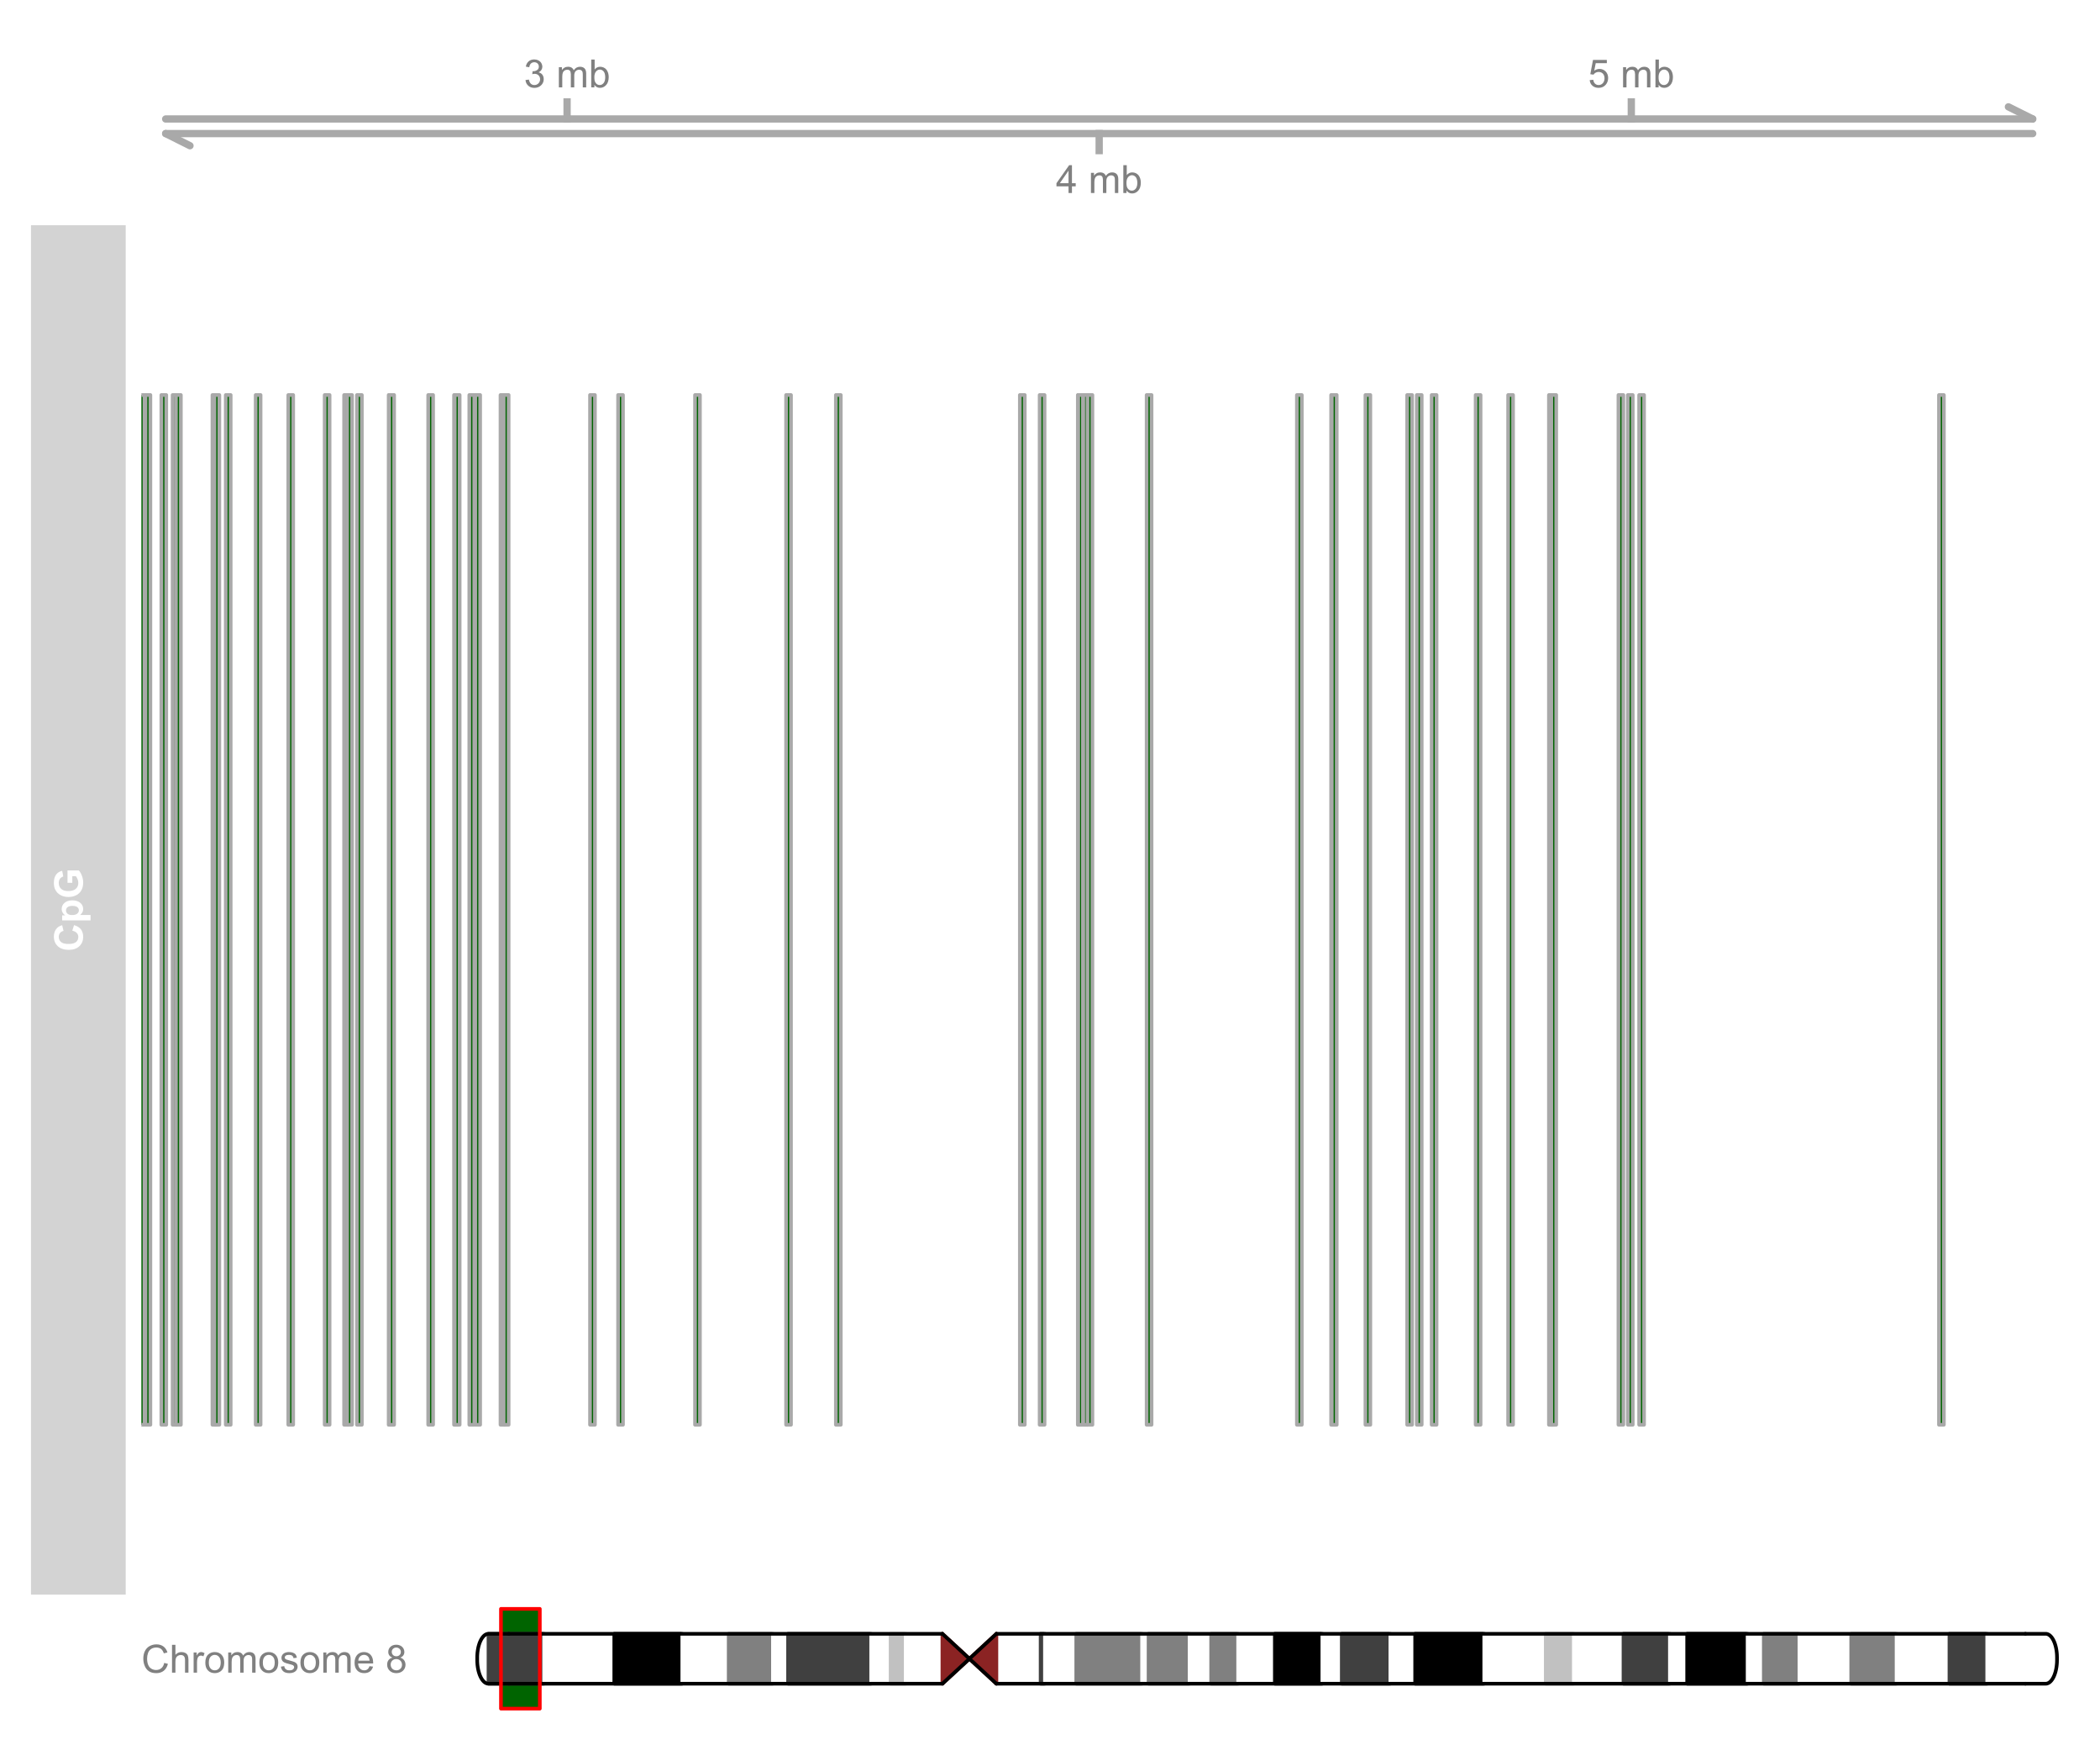 <?xml version="1.0" encoding="UTF-8"?>
<svg xmlns="http://www.w3.org/2000/svg" xmlns:xlink="http://www.w3.org/1999/xlink" width="432pt" height="360pt" viewBox="0 0 432 360" version="1.1">
<defs>
<g>
<symbol overflow="visible" id="glyph0-0">
<path style="stroke:none;" d="M 1 0 L 1 -5 L 5 -5 L 5 0 Z M 1.125 -0.125 L 4.875 -0.125 L 4.875 -4.875 L 1.125 -4.875 Z M 1.125 -0.125 "/>
</symbol>
<symbol overflow="visible" id="glyph0-1">
<path style="stroke:none;" d="M 0.336 -1.512 L 1.039 -1.605 C 1.117 -1.207 1.254 -0.918 1.449 -0.742 C 1.641 -0.566 1.879 -0.48 2.16 -0.48 C 2.488 -0.48 2.766 -0.594 2.996 -0.824 C 3.223 -1.051 3.34 -1.336 3.34 -1.676 C 3.34 -1.996 3.234 -2.262 3.023 -2.473 C 2.812 -2.684 2.543 -2.789 2.219 -2.789 C 2.082 -2.789 1.918 -2.762 1.723 -2.711 L 1.801 -3.328 C 1.844 -3.32 1.883 -3.316 1.914 -3.32 C 2.211 -3.316 2.48 -3.395 2.723 -3.555 C 2.961 -3.707 3.082 -3.949 3.082 -4.277 C 3.082 -4.535 2.992 -4.746 2.82 -4.918 C 2.641 -5.082 2.418 -5.168 2.145 -5.172 C 1.871 -5.168 1.641 -5.082 1.461 -4.914 C 1.273 -4.738 1.156 -4.48 1.109 -4.141 L 0.406 -4.266 C 0.488 -4.734 0.684 -5.098 0.992 -5.359 C 1.293 -5.617 1.672 -5.746 2.129 -5.75 C 2.438 -5.746 2.727 -5.68 2.992 -5.547 C 3.254 -5.41 3.453 -5.227 3.594 -5 C 3.73 -4.766 3.801 -4.52 3.805 -4.262 C 3.801 -4.012 3.734 -3.789 3.605 -3.586 C 3.469 -3.383 3.273 -3.219 3.016 -3.102 C 3.352 -3.02 3.613 -2.859 3.805 -2.613 C 3.988 -2.367 4.082 -2.059 4.086 -1.691 C 4.082 -1.188 3.902 -0.762 3.539 -0.418 C 3.172 -0.07 2.711 0.098 2.156 0.102 C 1.652 0.098 1.234 -0.047 0.902 -0.348 C 0.57 -0.645 0.379 -1.035 0.336 -1.512 Z M 0.336 -1.512 "/>
</symbol>
<symbol overflow="visible" id="glyph0-2">
<path style="stroke:none;" d=""/>
</symbol>
<symbol overflow="visible" id="glyph0-3">
<path style="stroke:none;" d="M 0.527 0 L 0.527 -4.148 L 1.156 -4.148 L 1.156 -3.566 C 1.281 -3.766 1.457 -3.93 1.676 -4.055 C 1.891 -4.18 2.137 -4.242 2.414 -4.242 C 2.719 -4.242 2.969 -4.176 3.168 -4.051 C 3.363 -3.918 3.504 -3.742 3.586 -3.516 C 3.914 -4 4.34 -4.242 4.867 -4.242 C 5.277 -4.242 5.594 -4.125 5.816 -3.898 C 6.035 -3.668 6.145 -3.32 6.148 -2.848 L 6.148 0 L 5.449 0 L 5.449 -2.613 C 5.449 -2.895 5.426 -3.094 5.379 -3.219 C 5.332 -3.34 5.25 -3.441 5.133 -3.52 C 5.012 -3.594 4.871 -3.633 4.711 -3.633 C 4.418 -3.633 4.176 -3.535 3.984 -3.34 C 3.789 -3.145 3.691 -2.832 3.695 -2.41 L 3.695 0 L 2.992 0 L 2.992 -2.695 C 2.988 -3.008 2.93 -3.242 2.82 -3.398 C 2.703 -3.555 2.516 -3.633 2.258 -3.633 C 2.055 -3.633 1.871 -3.578 1.707 -3.477 C 1.535 -3.367 1.414 -3.215 1.344 -3.02 C 1.266 -2.816 1.23 -2.527 1.23 -2.152 L 1.23 0 Z M 0.527 0 "/>
</symbol>
<symbol overflow="visible" id="glyph0-4">
<path style="stroke:none;" d="M 1.176 0 L 0.523 0 L 0.523 -5.727 L 1.227 -5.727 L 1.227 -3.684 C 1.52 -4.055 1.898 -4.242 2.363 -4.242 C 2.613 -4.242 2.855 -4.188 3.086 -4.086 C 3.312 -3.98 3.5 -3.836 3.648 -3.652 C 3.793 -3.465 3.91 -3.242 3.996 -2.98 C 4.078 -2.715 4.117 -2.434 4.121 -2.137 C 4.117 -1.422 3.941 -0.871 3.594 -0.488 C 3.238 -0.098 2.816 0.094 2.328 0.094 C 1.836 0.094 1.453 -0.109 1.176 -0.52 Z M 1.168 -2.105 C 1.164 -1.605 1.234 -1.246 1.371 -1.027 C 1.59 -0.66 1.887 -0.48 2.27 -0.484 C 2.574 -0.48 2.84 -0.613 3.066 -0.883 C 3.285 -1.148 3.398 -1.547 3.402 -2.078 C 3.398 -2.617 3.289 -3.016 3.078 -3.277 C 2.859 -3.531 2.602 -3.66 2.301 -3.664 C 1.992 -3.66 1.727 -3.527 1.504 -3.262 C 1.277 -2.992 1.164 -2.605 1.168 -2.105 Z M 1.168 -2.105 "/>
</symbol>
<symbol overflow="visible" id="glyph0-5">
<path style="stroke:none;" d="M 2.586 0 L 2.586 -1.371 L 0.102 -1.371 L 0.102 -2.016 L 2.715 -5.727 L 3.289 -5.727 L 3.289 -2.016 L 4.062 -2.016 L 4.062 -1.371 L 3.289 -1.371 L 3.289 0 Z M 2.586 -2.016 L 2.586 -4.598 L 0.793 -2.016 Z M 2.586 -2.016 "/>
</symbol>
<symbol overflow="visible" id="glyph0-6">
<path style="stroke:none;" d="M 0.332 -1.5 L 1.07 -1.562 C 1.121 -1.199 1.246 -0.93 1.449 -0.75 C 1.645 -0.57 1.887 -0.48 2.172 -0.48 C 2.508 -0.48 2.793 -0.605 3.031 -0.863 C 3.262 -1.113 3.379 -1.453 3.383 -1.879 C 3.379 -2.277 3.266 -2.594 3.043 -2.828 C 2.816 -3.059 2.523 -3.176 2.16 -3.176 C 1.93 -3.176 1.727 -3.121 1.547 -3.02 C 1.363 -2.914 1.219 -2.781 1.117 -2.621 L 0.457 -2.707 L 1.012 -5.648 L 3.859 -5.648 L 3.859 -4.977 L 1.574 -4.977 L 1.266 -3.438 C 1.609 -3.676 1.969 -3.797 2.348 -3.797 C 2.844 -3.797 3.266 -3.621 3.613 -3.277 C 3.953 -2.926 4.125 -2.48 4.129 -1.941 C 4.125 -1.418 3.973 -0.973 3.676 -0.598 C 3.305 -0.137 2.805 0.094 2.172 0.098 C 1.648 0.094 1.223 -0.051 0.895 -0.34 C 0.562 -0.629 0.375 -1.016 0.332 -1.5 Z M 0.332 -1.5 "/>
</symbol>
<symbol overflow="visible" id="glyph0-7">
<path style="stroke:none;" d="M 4.703 -2.008 L 5.461 -1.816 C 5.301 -1.191 5.012 -0.715 4.602 -0.391 C 4.188 -0.066 3.684 0.094 3.09 0.098 C 2.469 0.094 1.969 -0.027 1.582 -0.277 C 1.195 -0.527 0.898 -0.895 0.699 -1.371 C 0.496 -1.848 0.398 -2.359 0.398 -2.906 C 0.398 -3.5 0.512 -4.02 0.738 -4.465 C 0.965 -4.91 1.289 -5.246 1.711 -5.477 C 2.133 -5.707 2.594 -5.824 3.102 -5.824 C 3.672 -5.824 4.156 -5.676 4.547 -5.387 C 4.938 -5.09 5.207 -4.68 5.363 -4.156 L 4.617 -3.98 C 4.484 -4.395 4.289 -4.699 4.039 -4.891 C 3.781 -5.078 3.465 -5.172 3.086 -5.176 C 2.645 -5.172 2.277 -5.066 1.98 -4.859 C 1.684 -4.645 1.477 -4.363 1.359 -4.008 C 1.238 -3.652 1.176 -3.285 1.18 -2.91 C 1.176 -2.422 1.246 -1.996 1.391 -1.633 C 1.531 -1.27 1.754 -1 2.055 -0.82 C 2.352 -0.641 2.676 -0.551 3.027 -0.551 C 3.449 -0.551 3.809 -0.672 4.105 -0.918 C 4.398 -1.16 4.598 -1.523 4.703 -2.008 Z M 4.703 -2.008 "/>
</symbol>
<symbol overflow="visible" id="glyph0-8">
<path style="stroke:none;" d="M 0.527 0 L 0.527 -5.727 L 1.23 -5.727 L 1.23 -3.672 C 1.559 -4.051 1.973 -4.242 2.473 -4.242 C 2.777 -4.242 3.043 -4.18 3.273 -4.059 C 3.496 -3.938 3.656 -3.77 3.758 -3.559 C 3.852 -3.34 3.902 -3.031 3.906 -2.629 L 3.906 0 L 3.203 0 L 3.203 -2.629 C 3.199 -2.977 3.121 -3.23 2.973 -3.395 C 2.816 -3.551 2.602 -3.633 2.328 -3.637 C 2.117 -3.633 1.922 -3.578 1.738 -3.473 C 1.555 -3.363 1.426 -3.219 1.348 -3.035 C 1.27 -2.848 1.23 -2.59 1.23 -2.27 L 1.23 0 Z M 0.527 0 "/>
</symbol>
<symbol overflow="visible" id="glyph0-9">
<path style="stroke:none;" d="M 0.52 0 L 0.52 -4.148 L 1.152 -4.148 L 1.152 -3.52 C 1.312 -3.812 1.461 -4.008 1.598 -4.102 C 1.734 -4.195 1.887 -4.242 2.051 -4.242 C 2.285 -4.242 2.523 -4.164 2.773 -4.016 L 2.531 -3.363 C 2.359 -3.465 2.188 -3.516 2.016 -3.516 C 1.859 -3.516 1.719 -3.469 1.602 -3.375 C 1.477 -3.281 1.391 -3.152 1.34 -2.992 C 1.258 -2.738 1.219 -2.465 1.223 -2.172 L 1.223 0 Z M 0.52 0 "/>
</symbol>
<symbol overflow="visible" id="glyph0-10">
<path style="stroke:none;" d="M 0.266 -2.074 C 0.262 -2.84 0.477 -3.406 0.906 -3.781 C 1.262 -4.086 1.695 -4.242 2.211 -4.242 C 2.777 -4.242 3.246 -4.055 3.609 -3.68 C 3.969 -3.305 4.148 -2.789 4.152 -2.133 C 4.148 -1.598 4.066 -1.176 3.91 -0.871 C 3.746 -0.562 3.516 -0.324 3.211 -0.16 C 2.906 0.012 2.57 0.094 2.211 0.094 C 1.625 0.094 1.156 -0.09 0.801 -0.465 C 0.441 -0.832 0.262 -1.371 0.266 -2.074 Z M 0.988 -2.074 C 0.984 -1.543 1.102 -1.145 1.336 -0.879 C 1.566 -0.613 1.855 -0.48 2.211 -0.484 C 2.555 -0.48 2.848 -0.613 3.082 -0.883 C 3.312 -1.145 3.426 -1.551 3.43 -2.098 C 3.426 -2.609 3.309 -2.996 3.078 -3.262 C 2.844 -3.523 2.555 -3.656 2.211 -3.66 C 1.855 -3.656 1.566 -3.523 1.336 -3.266 C 1.102 -3 0.984 -2.605 0.988 -2.074 Z M 0.988 -2.074 "/>
</symbol>
<symbol overflow="visible" id="glyph0-11">
<path style="stroke:none;" d="M 0.246 -1.238 L 0.941 -1.348 C 0.977 -1.066 1.086 -0.852 1.266 -0.707 C 1.445 -0.555 1.695 -0.48 2.016 -0.484 C 2.336 -0.48 2.574 -0.547 2.734 -0.68 C 2.887 -0.812 2.965 -0.965 2.969 -1.145 C 2.965 -1.301 2.895 -1.426 2.762 -1.52 C 2.66 -1.578 2.422 -1.66 2.043 -1.758 C 1.523 -1.887 1.164 -1.996 0.969 -2.094 C 0.766 -2.188 0.617 -2.32 0.516 -2.488 C 0.414 -2.656 0.363 -2.844 0.363 -3.047 C 0.363 -3.23 0.402 -3.398 0.488 -3.559 C 0.57 -3.715 0.688 -3.848 0.836 -3.953 C 0.941 -4.031 1.09 -4.098 1.281 -4.156 C 1.469 -4.211 1.672 -4.242 1.891 -4.242 C 2.215 -4.242 2.5 -4.195 2.746 -4.102 C 2.992 -4.008 3.176 -3.879 3.293 -3.719 C 3.41 -3.559 3.488 -3.344 3.535 -3.078 L 2.848 -2.984 C 2.816 -3.195 2.723 -3.363 2.574 -3.484 C 2.422 -3.602 2.211 -3.66 1.941 -3.664 C 1.613 -3.66 1.383 -3.609 1.25 -3.504 C 1.109 -3.395 1.043 -3.27 1.043 -3.129 C 1.043 -3.035 1.07 -2.953 1.129 -2.883 C 1.184 -2.805 1.273 -2.742 1.398 -2.695 C 1.465 -2.668 1.672 -2.605 2.02 -2.516 C 2.516 -2.379 2.863 -2.27 3.059 -2.188 C 3.254 -2.102 3.406 -1.98 3.523 -1.82 C 3.633 -1.656 3.691 -1.457 3.691 -1.219 C 3.691 -0.984 3.621 -0.762 3.484 -0.555 C 3.348 -0.348 3.152 -0.188 2.895 -0.074 C 2.637 0.039 2.344 0.094 2.02 0.094 C 1.477 0.094 1.066 -0.016 0.785 -0.242 C 0.504 -0.461 0.324 -0.793 0.246 -1.238 Z M 0.246 -1.238 "/>
</symbol>
<symbol overflow="visible" id="glyph0-12">
<path style="stroke:none;" d="M 3.367 -1.336 L 4.094 -1.246 C 3.977 -0.82 3.766 -0.492 3.457 -0.258 C 3.145 -0.023 2.746 0.094 2.27 0.094 C 1.66 0.094 1.18 -0.09 0.824 -0.465 C 0.469 -0.836 0.293 -1.363 0.293 -2.039 C 0.293 -2.734 0.473 -3.273 0.832 -3.664 C 1.191 -4.047 1.656 -4.242 2.23 -4.242 C 2.781 -4.242 3.234 -4.051 3.59 -3.676 C 3.938 -3.293 4.113 -2.762 4.117 -2.082 C 4.113 -2.035 4.113 -1.973 4.113 -1.895 L 1.02 -1.895 C 1.043 -1.434 1.172 -1.086 1.406 -0.848 C 1.637 -0.602 1.926 -0.48 2.273 -0.484 C 2.531 -0.48 2.75 -0.547 2.934 -0.688 C 3.113 -0.82 3.258 -1.039 3.367 -1.336 Z M 1.059 -2.473 L 3.375 -2.473 C 3.344 -2.82 3.254 -3.082 3.109 -3.258 C 2.883 -3.527 2.594 -3.66 2.238 -3.664 C 1.914 -3.66 1.641 -3.555 1.422 -3.34 C 1.199 -3.121 1.078 -2.832 1.059 -2.473 Z M 1.059 -2.473 "/>
</symbol>
<symbol overflow="visible" id="glyph0-13">
<path style="stroke:none;" d="M 1.414 -3.105 C 1.117 -3.211 0.902 -3.363 0.766 -3.562 C 0.621 -3.758 0.551 -3.992 0.555 -4.273 C 0.551 -4.688 0.699 -5.039 1.004 -5.324 C 1.301 -5.605 1.699 -5.746 2.199 -5.75 C 2.695 -5.746 3.098 -5.602 3.406 -5.312 C 3.707 -5.02 3.859 -4.668 3.863 -4.254 C 3.859 -3.988 3.789 -3.754 3.652 -3.559 C 3.512 -3.359 3.301 -3.211 3.02 -3.105 C 3.367 -2.988 3.637 -2.801 3.82 -2.551 C 4.004 -2.293 4.094 -1.988 4.098 -1.637 C 4.094 -1.145 3.922 -0.734 3.578 -0.402 C 3.23 -0.07 2.773 0.094 2.211 0.098 C 1.641 0.094 1.188 -0.07 0.844 -0.402 C 0.496 -0.734 0.32 -1.152 0.324 -1.656 C 0.32 -2.027 0.414 -2.34 0.605 -2.59 C 0.793 -2.84 1.062 -3.012 1.414 -3.105 Z M 1.273 -4.297 C 1.27 -4.023 1.359 -3.805 1.535 -3.633 C 1.707 -3.461 1.934 -3.375 2.215 -3.375 C 2.484 -3.375 2.703 -3.457 2.879 -3.629 C 3.051 -3.797 3.141 -4.008 3.141 -4.258 C 3.141 -4.512 3.051 -4.727 2.871 -4.906 C 2.691 -5.078 2.469 -5.168 2.207 -5.172 C 1.938 -5.168 1.715 -5.082 1.539 -4.914 C 1.359 -4.738 1.27 -4.531 1.273 -4.297 Z M 1.047 -1.652 C 1.043 -1.449 1.09 -1.254 1.188 -1.07 C 1.281 -0.879 1.422 -0.734 1.613 -0.633 C 1.797 -0.531 2 -0.48 2.219 -0.48 C 2.551 -0.48 2.828 -0.586 3.051 -0.805 C 3.266 -1.016 3.375 -1.293 3.379 -1.629 C 3.375 -1.965 3.262 -2.242 3.039 -2.469 C 2.812 -2.688 2.531 -2.801 2.195 -2.801 C 1.863 -2.801 1.59 -2.691 1.371 -2.473 C 1.152 -2.254 1.043 -1.98 1.047 -1.652 Z M 1.047 -1.652 "/>
</symbol>
<symbol overflow="visible" id="glyph1-0">
<path style="stroke:none;" d="M 0 -1.02 L -5.098 -1.02 L -5.098 -5.098 L 0 -5.098 Z M -0.129 -1.148 L -0.129 -4.969 L -4.969 -4.969 L -4.969 -1.148 Z M -0.129 -1.148 "/>
</symbol>
<symbol overflow="visible" id="glyph1-1">
<path style="stroke:none;" d="M -2.145 -4.328 L -1.785 -5.473 C -1.145 -5.293 -0.672 -5 -0.363 -4.594 C -0.059 -4.188 0.094 -3.672 0.098 -3.047 C 0.094 -2.27 -0.168 -1.629 -0.695 -1.133 C -1.223 -0.633 -1.945 -0.387 -2.867 -0.387 C -3.836 -0.387 -4.59 -0.637 -5.129 -1.137 C -5.664 -1.637 -5.934 -2.297 -5.938 -3.117 C -5.934 -3.828 -5.723 -4.406 -5.305 -4.859 C -5.051 -5.121 -4.695 -5.32 -4.23 -5.457 L -3.949 -4.289 C -4.254 -4.219 -4.492 -4.074 -4.668 -3.855 C -4.84 -3.637 -4.926 -3.371 -4.93 -3.059 C -4.926 -2.625 -4.773 -2.273 -4.465 -2.004 C -4.152 -1.734 -3.648 -1.598 -2.953 -1.602 C -2.215 -1.598 -1.688 -1.73 -1.375 -2 C -1.059 -2.262 -0.902 -2.609 -0.906 -3.035 C -0.902 -3.348 -1 -3.613 -1.203 -3.84 C -1.398 -4.062 -1.715 -4.227 -2.145 -4.328 Z M -2.145 -4.328 "/>
</symbol>
<symbol overflow="visible" id="glyph1-2">
<path style="stroke:none;" d="M -4.23 -0.555 L -4.23 -1.598 L -3.609 -1.598 C -3.82 -1.73 -3.992 -1.914 -4.125 -2.145 C -4.258 -2.375 -4.324 -2.629 -4.324 -2.914 C -4.324 -3.402 -4.129 -3.82 -3.746 -4.164 C -3.355 -4.504 -2.82 -4.676 -2.137 -4.68 C -1.43 -4.676 -0.883 -4.504 -0.492 -4.16 C -0.102 -3.816 0.094 -3.398 0.094 -2.906 C 0.094 -2.672 0.051 -2.457 -0.043 -2.27 C -0.133 -2.078 -0.293 -1.879 -0.523 -1.672 L 1.609 -1.672 L 1.609 -0.555 Z M -2.188 -1.66 C -1.707 -1.656 -1.355 -1.75 -1.133 -1.941 C -0.902 -2.129 -0.789 -2.359 -0.793 -2.633 C -0.789 -2.891 -0.895 -3.109 -1.105 -3.281 C -1.312 -3.453 -1.652 -3.539 -2.129 -3.539 C -2.57 -3.539 -2.902 -3.449 -3.117 -3.273 C -3.332 -3.094 -3.438 -2.875 -3.441 -2.613 C -3.438 -2.34 -3.332 -2.109 -3.125 -1.93 C -2.91 -1.746 -2.598 -1.656 -2.188 -1.66 Z M -2.188 -1.66 "/>
</symbol>
<symbol overflow="visible" id="glyph1-3">
<path style="stroke:none;" d="M -2.145 -3.309 L -3.129 -3.309 L -3.129 -5.852 L -0.805 -5.852 C -0.562 -5.602 -0.352 -5.242 -0.172 -4.777 C 0.008 -4.305 0.094 -3.832 0.098 -3.352 C 0.094 -2.742 -0.031 -2.207 -0.285 -1.754 C -0.539 -1.297 -0.906 -0.957 -1.383 -0.73 C -1.859 -0.5 -2.375 -0.387 -2.938 -0.391 C -3.543 -0.387 -4.086 -0.516 -4.559 -0.773 C -5.031 -1.027 -5.395 -1.398 -5.648 -1.891 C -5.84 -2.262 -5.934 -2.727 -5.938 -3.289 C -5.934 -4.008 -5.781 -4.574 -5.48 -4.984 C -5.176 -5.391 -4.758 -5.652 -4.223 -5.773 L -4.004 -4.602 C -4.285 -4.516 -4.512 -4.363 -4.68 -4.141 C -4.844 -3.91 -4.926 -3.625 -4.93 -3.289 C -4.926 -2.77 -4.762 -2.359 -4.438 -2.059 C -4.109 -1.754 -3.629 -1.605 -2.988 -1.605 C -2.293 -1.605 -1.77 -1.758 -1.426 -2.066 C -1.074 -2.371 -0.902 -2.773 -0.906 -3.277 C -0.902 -3.52 -0.949 -3.77 -1.051 -4.02 C -1.145 -4.266 -1.266 -4.477 -1.406 -4.66 L -2.145 -4.66 Z M -2.145 -3.309 "/>
</symbol>
</g>
<clipPath id="clip1">
  <path d="M 29.082 81 L 30 81 L 30 294 L 29.082 294 Z M 29.082 81 "/>
</clipPath>
<clipPath id="clip2">
  <path d="M 29.082 80 L 31 80 L 31 294 L 29.082 294 Z M 29.082 80 "/>
</clipPath>
<clipPath id="clip3">
  <path d="M 29.082 81 L 31 81 L 31 294 L 29.082 294 Z M 29.082 81 "/>
</clipPath>
<clipPath id="clip4">
  <path d="M 29.082 80 L 32 80 L 32 294 L 29.082 294 Z M 29.082 80 "/>
</clipPath>
</defs>
<g id="surface984">
<rect x="0" y="0" width="432" height="360" style="fill:rgb(100%,100%,100%);fill-opacity:1;stroke:none;"/>
<path style="fill:none;stroke-width:0.75;stroke-linecap:round;stroke-linejoin:round;stroke:rgb(0%,0%,0%);stroke-opacity:0.498;stroke-miterlimit:10;" d="M 0 360 Z M 0 360 "/>
<path style="fill:none;stroke-width:1.5;stroke-linecap:round;stroke-linejoin:round;stroke:rgb(66.275%,66.275%,66.275%);stroke-opacity:1;stroke-miterlimit:10;" d="M 34.082 27.473 L 418.156 27.473 "/>
<path style="fill:none;stroke-width:1.5;stroke-linecap:round;stroke-linejoin:round;stroke:rgb(66.275%,66.275%,66.275%);stroke-opacity:1;stroke-miterlimit:10;" d="M 34.082 24.473 L 418.156 24.473 "/>
<path style="fill:none;stroke-width:1.5;stroke-linecap:round;stroke-linejoin:round;stroke:rgb(66.275%,66.275%,66.275%);stroke-opacity:1;stroke-miterlimit:10;" d="M 413.156 21.973 L 418.156 24.473 "/>
<path style="fill:none;stroke-width:1.5;stroke-linecap:round;stroke-linejoin:round;stroke:rgb(66.275%,66.275%,66.275%);stroke-opacity:1;stroke-miterlimit:10;" d="M 34.082 27.473 L 39.082 29.973 "/>
<path style="fill:none;stroke-width:1.5;stroke-linecap:square;stroke-linejoin:round;stroke:rgb(66.275%,66.275%,66.275%);stroke-opacity:1;stroke-miterlimit:10;" d="M 116.656 24.473 L 116.656 20.973 "/>
<path style="fill:none;stroke-width:1.5;stroke-linecap:square;stroke-linejoin:round;stroke:rgb(66.275%,66.275%,66.275%);stroke-opacity:1;stroke-miterlimit:10;" d="M 226.117 27.473 L 226.117 30.973 "/>
<path style="fill:none;stroke-width:1.5;stroke-linecap:square;stroke-linejoin:round;stroke:rgb(66.275%,66.275%,66.275%);stroke-opacity:1;stroke-miterlimit:10;" d="M 335.582 24.473 L 335.582 20.973 "/>
<g style="fill:rgb(50.196%,50.196%,50.196%);fill-opacity:1;">
  <use xlink:href="#glyph0-1" x="107.766" y="17.973"/>
  <use xlink:href="#glyph0-2" x="112.215" y="17.973"/>
  <use xlink:href="#glyph0-3" x="114.438" y="17.973"/>
  <use xlink:href="#glyph0-4" x="121.102" y="17.973"/>
</g>
<g style="fill:rgb(50.196%,50.196%,50.196%);fill-opacity:1;">
  <use xlink:href="#glyph0-5" x="217.227" y="39.699"/>
  <use xlink:href="#glyph0-2" x="221.676" y="39.699"/>
  <use xlink:href="#glyph0-3" x="223.898" y="39.699"/>
  <use xlink:href="#glyph0-4" x="230.562" y="39.699"/>
</g>
<g style="fill:rgb(50.196%,50.196%,50.196%);fill-opacity:1;">
  <use xlink:href="#glyph0-6" x="326.691" y="17.973"/>
  <use xlink:href="#glyph0-2" x="331.141" y="17.973"/>
  <use xlink:href="#glyph0-3" x="333.363" y="17.973"/>
  <use xlink:href="#glyph0-4" x="340.027" y="17.973"/>
</g>
<path style="fill-rule:nonzero;fill:rgb(82.745%,82.745%,82.745%);fill-opacity:1;stroke-width:0.75;stroke-linecap:round;stroke-linejoin:round;stroke:rgb(100%,100%,100%);stroke-opacity:1;stroke-miterlimit:10;" d="M 6 328.348 L 26.238 328.348 L 26.238 45.945 L 6 45.945 Z M 6 328.348 "/>
<g style="fill:rgb(100%,100%,100%);fill-opacity:1;">
  <use xlink:href="#glyph1-1" x="17.016" y="195.754"/>
  <use xlink:href="#glyph1-2" x="17.016" y="189.864"/>
  <use xlink:href="#glyph1-3" x="17.016" y="184.882"/>
</g>
<g clip-path="url(#clip1)" clip-rule="nonzero">
<path style=" stroke:none;fill-rule:nonzero;fill:rgb(0%,39.216%,0%);fill-opacity:1;" d="M 28.711 293.047 L 29.723 293.047 L 29.723 81.246 L 28.711 81.246 Z M 28.711 293.047 "/>
</g>
<g clip-path="url(#clip2)" clip-rule="nonzero">
<path style="fill:none;stroke-width:0.75;stroke-linecap:round;stroke-linejoin:round;stroke:rgb(66.275%,66.275%,66.275%);stroke-opacity:1;stroke-miterlimit:10;" d="M 28.711 293.047 L 29.723 293.047 L 29.723 81.246 L 28.711 81.246 Z M 28.711 293.047 "/>
</g>
<g clip-path="url(#clip3)" clip-rule="nonzero">
<path style=" stroke:none;fill-rule:nonzero;fill:rgb(0%,39.216%,0%);fill-opacity:1;" d="M 29.926 293.047 L 30.938 293.047 L 30.938 81.246 L 29.926 81.246 Z M 29.926 293.047 "/>
</g>
<g clip-path="url(#clip4)" clip-rule="nonzero">
<path style="fill:none;stroke-width:0.75;stroke-linecap:round;stroke-linejoin:round;stroke:rgb(66.275%,66.275%,66.275%);stroke-opacity:1;stroke-miterlimit:10;" d="M 29.926 293.047 L 30.938 293.047 L 30.938 81.246 L 29.926 81.246 Z M 29.926 293.047 "/>
</g>
<path style="fill-rule:nonzero;fill:rgb(0%,39.216%,0%);fill-opacity:1;stroke-width:0.75;stroke-linecap:round;stroke-linejoin:round;stroke:rgb(66.275%,66.275%,66.275%);stroke-opacity:1;stroke-miterlimit:10;" d="M 33.191 293.047 L 34.203 293.047 L 34.203 81.246 L 33.191 81.246 Z M 33.191 293.047 "/>
<path style="fill-rule:nonzero;fill:rgb(0%,39.216%,0%);fill-opacity:1;stroke-width:0.75;stroke-linecap:round;stroke-linejoin:round;stroke:rgb(66.275%,66.275%,66.275%);stroke-opacity:1;stroke-miterlimit:10;" d="M 35.508 293.047 L 36.52 293.047 L 36.52 81.246 L 35.508 81.246 Z M 35.508 293.047 "/>
<path style="fill-rule:nonzero;fill:rgb(0%,39.216%,0%);fill-opacity:1;stroke-width:0.75;stroke-linecap:round;stroke-linejoin:round;stroke:rgb(66.275%,66.275%,66.275%);stroke-opacity:1;stroke-miterlimit:10;" d="M 36.195 293.047 L 37.207 293.047 L 37.207 81.246 L 36.195 81.246 Z M 36.195 293.047 "/>
<path style="fill-rule:nonzero;fill:rgb(0%,39.216%,0%);fill-opacity:1;stroke-width:0.75;stroke-linecap:round;stroke-linejoin:round;stroke:rgb(66.275%,66.275%,66.275%);stroke-opacity:1;stroke-miterlimit:10;" d="M 43.703 293.047 L 44.715 293.047 L 44.715 81.246 L 43.703 81.246 Z M 43.703 293.047 "/>
<path style="fill-rule:nonzero;fill:rgb(0%,39.216%,0%);fill-opacity:1;stroke-width:0.75;stroke-linecap:round;stroke-linejoin:round;stroke:rgb(66.275%,66.275%,66.275%);stroke-opacity:1;stroke-miterlimit:10;" d="M 44.113 293.047 L 45.125 293.047 L 45.125 81.246 L 44.113 81.246 Z M 44.113 293.047 "/>
<path style="fill-rule:nonzero;fill:rgb(0%,39.216%,0%);fill-opacity:1;stroke-width:0.75;stroke-linecap:round;stroke-linejoin:round;stroke:rgb(66.275%,66.275%,66.275%);stroke-opacity:1;stroke-miterlimit:10;" d="M 46.441 293.047 L 47.453 293.047 L 47.453 81.246 L 46.441 81.246 Z M 46.441 293.047 "/>
<path style="fill-rule:nonzero;fill:rgb(0%,39.216%,0%);fill-opacity:1;stroke-width:0.75;stroke-linecap:round;stroke-linejoin:round;stroke:rgb(66.275%,66.275%,66.275%);stroke-opacity:1;stroke-miterlimit:10;" d="M 52.594 293.047 L 53.605 293.047 L 53.605 81.246 L 52.594 81.246 Z M 52.594 293.047 "/>
<path style="fill-rule:nonzero;fill:rgb(0%,39.216%,0%);fill-opacity:1;stroke-width:0.75;stroke-linecap:round;stroke-linejoin:round;stroke:rgb(66.275%,66.275%,66.275%);stroke-opacity:1;stroke-miterlimit:10;" d="M 59.305 293.047 L 60.316 293.047 L 60.316 81.246 L 59.305 81.246 Z M 59.305 293.047 "/>
<path style="fill-rule:nonzero;fill:rgb(0%,39.216%,0%);fill-opacity:1;stroke-width:0.75;stroke-linecap:round;stroke-linejoin:round;stroke:rgb(66.275%,66.275%,66.275%);stroke-opacity:1;stroke-miterlimit:10;" d="M 66.789 293.047 L 67.801 293.047 L 67.801 81.246 L 66.789 81.246 Z M 66.789 293.047 "/>
<path style="fill-rule:nonzero;fill:rgb(0%,39.216%,0%);fill-opacity:1;stroke-width:0.75;stroke-linecap:round;stroke-linejoin:round;stroke:rgb(66.275%,66.275%,66.275%);stroke-opacity:1;stroke-miterlimit:10;" d="M 70.789 293.047 L 71.801 293.047 L 71.801 81.246 L 70.789 81.246 Z M 70.789 293.047 "/>
<path style="fill-rule:nonzero;fill:rgb(0%,39.216%,0%);fill-opacity:1;stroke-width:0.75;stroke-linecap:round;stroke-linejoin:round;stroke:rgb(66.275%,66.275%,66.275%);stroke-opacity:1;stroke-miterlimit:10;" d="M 71.41 293.047 L 72.422 293.047 L 72.422 81.246 L 71.41 81.246 Z M 71.41 293.047 "/>
<path style="fill-rule:nonzero;fill:rgb(0%,39.216%,0%);fill-opacity:1;stroke-width:0.75;stroke-linecap:round;stroke-linejoin:round;stroke:rgb(66.275%,66.275%,66.275%);stroke-opacity:1;stroke-miterlimit:10;" d="M 73.426 293.047 L 74.438 293.047 L 74.438 81.246 L 73.426 81.246 Z M 73.426 293.047 "/>
<path style="fill-rule:nonzero;fill:rgb(0%,39.216%,0%);fill-opacity:1;stroke-width:0.75;stroke-linecap:round;stroke-linejoin:round;stroke:rgb(66.275%,66.275%,66.275%);stroke-opacity:1;stroke-miterlimit:10;" d="M 79.953 293.047 L 80.965 293.047 L 80.965 81.246 L 79.953 81.246 Z M 79.953 293.047 "/>
<path style="fill-rule:nonzero;fill:rgb(0%,39.216%,0%);fill-opacity:1;stroke-width:0.75;stroke-linecap:round;stroke-linejoin:round;stroke:rgb(66.275%,66.275%,66.275%);stroke-opacity:1;stroke-miterlimit:10;" d="M 80.062 293.047 L 81.074 293.047 L 81.074 81.246 L 80.062 81.246 Z M 80.062 293.047 "/>
<path style="fill-rule:nonzero;fill:rgb(0%,39.216%,0%);fill-opacity:1;stroke-width:0.75;stroke-linecap:round;stroke-linejoin:round;stroke:rgb(66.275%,66.275%,66.275%);stroke-opacity:1;stroke-miterlimit:10;" d="M 88.086 293.047 L 89.098 293.047 L 89.098 81.246 L 88.086 81.246 Z M 88.086 293.047 "/>
<path style="fill-rule:nonzero;fill:rgb(0%,39.216%,0%);fill-opacity:1;stroke-width:0.75;stroke-linecap:round;stroke-linejoin:round;stroke:rgb(66.275%,66.275%,66.275%);stroke-opacity:1;stroke-miterlimit:10;" d="M 93.402 293.047 L 94.414 293.047 L 94.414 81.246 L 93.402 81.246 Z M 93.402 293.047 "/>
<path style="fill-rule:nonzero;fill:rgb(0%,39.216%,0%);fill-opacity:1;stroke-width:0.75;stroke-linecap:round;stroke-linejoin:round;stroke:rgb(66.275%,66.275%,66.275%);stroke-opacity:1;stroke-miterlimit:10;" d="M 93.547 293.047 L 94.559 293.047 L 94.559 81.246 L 93.547 81.246 Z M 93.547 293.047 "/>
<path style="fill-rule:nonzero;fill:rgb(0%,39.216%,0%);fill-opacity:1;stroke-width:0.75;stroke-linecap:round;stroke-linejoin:round;stroke:rgb(66.275%,66.275%,66.275%);stroke-opacity:1;stroke-miterlimit:10;" d="M 96.543 293.047 L 97.555 293.047 L 97.555 81.246 L 96.543 81.246 Z M 96.543 293.047 "/>
<path style="fill-rule:nonzero;fill:rgb(0%,39.216%,0%);fill-opacity:1;stroke-width:0.75;stroke-linecap:round;stroke-linejoin:round;stroke:rgb(66.275%,66.275%,66.275%);stroke-opacity:1;stroke-miterlimit:10;" d="M 97.766 293.047 L 98.777 293.047 L 98.777 81.246 L 97.766 81.246 Z M 97.766 293.047 "/>
<path style="fill-rule:nonzero;fill:rgb(0%,39.216%,0%);fill-opacity:1;stroke-width:0.75;stroke-linecap:round;stroke-linejoin:round;stroke:rgb(66.275%,66.275%,66.275%);stroke-opacity:1;stroke-miterlimit:10;" d="M 102.961 293.047 L 103.973 293.047 L 103.973 81.246 L 102.961 81.246 Z M 102.961 293.047 "/>
<path style="fill-rule:nonzero;fill:rgb(0%,39.216%,0%);fill-opacity:1;stroke-width:0.75;stroke-linecap:round;stroke-linejoin:round;stroke:rgb(66.275%,66.275%,66.275%);stroke-opacity:1;stroke-miterlimit:10;" d="M 103.621 293.047 L 104.633 293.047 L 104.633 81.246 L 103.621 81.246 Z M 103.621 293.047 "/>
<path style="fill-rule:nonzero;fill:rgb(0%,39.216%,0%);fill-opacity:1;stroke-width:0.75;stroke-linecap:round;stroke-linejoin:round;stroke:rgb(66.275%,66.275%,66.275%);stroke-opacity:1;stroke-miterlimit:10;" d="M 121.375 293.047 L 122.387 293.047 L 122.387 81.246 L 121.375 81.246 Z M 121.375 293.047 "/>
<path style="fill-rule:nonzero;fill:rgb(0%,39.216%,0%);fill-opacity:1;stroke-width:0.75;stroke-linecap:round;stroke-linejoin:round;stroke:rgb(66.275%,66.275%,66.275%);stroke-opacity:1;stroke-miterlimit:10;" d="M 127.148 293.047 L 128.16 293.047 L 128.16 81.246 L 127.148 81.246 Z M 127.148 293.047 "/>
<path style="fill-rule:nonzero;fill:rgb(0%,39.216%,0%);fill-opacity:1;stroke-width:0.75;stroke-linecap:round;stroke-linejoin:round;stroke:rgb(66.275%,66.275%,66.275%);stroke-opacity:1;stroke-miterlimit:10;" d="M 142.977 293.047 L 143.988 293.047 L 143.988 81.246 L 142.977 81.246 Z M 142.977 293.047 "/>
<path style="fill-rule:nonzero;fill:rgb(0%,39.216%,0%);fill-opacity:1;stroke-width:0.75;stroke-linecap:round;stroke-linejoin:round;stroke:rgb(66.275%,66.275%,66.275%);stroke-opacity:1;stroke-miterlimit:10;" d="M 161.707 293.047 L 162.719 293.047 L 162.719 81.246 L 161.707 81.246 Z M 161.707 293.047 "/>
<path style="fill-rule:nonzero;fill:rgb(0%,39.216%,0%);fill-opacity:1;stroke-width:0.75;stroke-linecap:round;stroke-linejoin:round;stroke:rgb(66.275%,66.275%,66.275%);stroke-opacity:1;stroke-miterlimit:10;" d="M 171.949 293.047 L 172.961 293.047 L 172.961 81.246 L 171.949 81.246 Z M 171.949 293.047 "/>
<path style="fill-rule:nonzero;fill:rgb(0%,39.216%,0%);fill-opacity:1;stroke-width:0.75;stroke-linecap:round;stroke-linejoin:round;stroke:rgb(66.275%,66.275%,66.275%);stroke-opacity:1;stroke-miterlimit:10;" d="M 209.797 293.047 L 210.809 293.047 L 210.809 81.246 L 209.797 81.246 Z M 209.797 293.047 "/>
<path style="fill-rule:nonzero;fill:rgb(0%,39.216%,0%);fill-opacity:1;stroke-width:0.75;stroke-linecap:round;stroke-linejoin:round;stroke:rgb(66.275%,66.275%,66.275%);stroke-opacity:1;stroke-miterlimit:10;" d="M 213.867 293.047 L 214.879 293.047 L 214.879 81.246 L 213.867 81.246 Z M 213.867 293.047 "/>
<path style="fill-rule:nonzero;fill:rgb(0%,39.216%,0%);fill-opacity:1;stroke-width:0.75;stroke-linecap:round;stroke-linejoin:round;stroke:rgb(66.275%,66.275%,66.275%);stroke-opacity:1;stroke-miterlimit:10;" d="M 221.723 293.047 L 222.734 293.047 L 222.734 81.246 L 221.723 81.246 Z M 221.723 293.047 "/>
<path style="fill-rule:nonzero;fill:rgb(0%,39.216%,0%);fill-opacity:1;stroke-width:0.75;stroke-linecap:round;stroke-linejoin:round;stroke:rgb(66.275%,66.275%,66.275%);stroke-opacity:1;stroke-miterlimit:10;" d="M 221.805 293.047 L 222.816 293.047 L 222.816 81.246 L 221.805 81.246 Z M 221.805 293.047 "/>
<path style="fill-rule:nonzero;fill:rgb(0%,39.216%,0%);fill-opacity:1;stroke-width:0.75;stroke-linecap:round;stroke-linejoin:round;stroke:rgb(66.275%,66.275%,66.275%);stroke-opacity:1;stroke-miterlimit:10;" d="M 222.781 293.047 L 223.793 293.047 L 223.793 81.246 L 222.781 81.246 Z M 222.781 293.047 "/>
<path style="fill-rule:nonzero;fill:rgb(0%,39.216%,0%);fill-opacity:1;stroke-width:0.75;stroke-linecap:round;stroke-linejoin:round;stroke:rgb(66.275%,66.275%,66.275%);stroke-opacity:1;stroke-miterlimit:10;" d="M 222.852 293.047 L 223.863 293.047 L 223.863 81.246 L 222.852 81.246 Z M 222.852 293.047 "/>
<path style="fill-rule:nonzero;fill:rgb(0%,39.216%,0%);fill-opacity:1;stroke-width:0.75;stroke-linecap:round;stroke-linejoin:round;stroke:rgb(66.275%,66.275%,66.275%);stroke-opacity:1;stroke-miterlimit:10;" d="M 223.719 293.047 L 224.73 293.047 L 224.73 81.246 L 223.719 81.246 Z M 223.719 293.047 "/>
<path style="fill-rule:nonzero;fill:rgb(0%,39.216%,0%);fill-opacity:1;stroke-width:0.75;stroke-linecap:round;stroke-linejoin:round;stroke:rgb(66.275%,66.275%,66.275%);stroke-opacity:1;stroke-miterlimit:10;" d="M 235.879 293.047 L 236.891 293.047 L 236.891 81.246 L 235.879 81.246 Z M 235.879 293.047 "/>
<path style="fill-rule:nonzero;fill:rgb(0%,39.216%,0%);fill-opacity:1;stroke-width:0.75;stroke-linecap:round;stroke-linejoin:round;stroke:rgb(66.275%,66.275%,66.275%);stroke-opacity:1;stroke-miterlimit:10;" d="M 266.789 293.047 L 267.801 293.047 L 267.801 81.246 L 266.789 81.246 Z M 266.789 293.047 "/>
<path style="fill-rule:nonzero;fill:rgb(0%,39.216%,0%);fill-opacity:1;stroke-width:0.75;stroke-linecap:round;stroke-linejoin:round;stroke:rgb(66.275%,66.275%,66.275%);stroke-opacity:1;stroke-miterlimit:10;" d="M 273.832 293.047 L 274.844 293.047 L 274.844 81.246 L 273.832 81.246 Z M 273.832 293.047 "/>
<path style="fill-rule:nonzero;fill:rgb(0%,39.216%,0%);fill-opacity:1;stroke-width:0.75;stroke-linecap:round;stroke-linejoin:round;stroke:rgb(66.275%,66.275%,66.275%);stroke-opacity:1;stroke-miterlimit:10;" d="M 273.973 293.047 L 274.984 293.047 L 274.984 81.246 L 273.973 81.246 Z M 273.973 293.047 "/>
<path style="fill-rule:nonzero;fill:rgb(0%,39.216%,0%);fill-opacity:1;stroke-width:0.75;stroke-linecap:round;stroke-linejoin:round;stroke:rgb(66.275%,66.275%,66.275%);stroke-opacity:1;stroke-miterlimit:10;" d="M 280.887 293.047 L 281.898 293.047 L 281.898 81.246 L 280.887 81.246 Z M 280.887 293.047 "/>
<path style="fill-rule:nonzero;fill:rgb(0%,39.216%,0%);fill-opacity:1;stroke-width:0.75;stroke-linecap:round;stroke-linejoin:round;stroke:rgb(66.275%,66.275%,66.275%);stroke-opacity:1;stroke-miterlimit:10;" d="M 289.473 293.047 L 290.484 293.047 L 290.484 81.246 L 289.473 81.246 Z M 289.473 293.047 "/>
<path style="fill-rule:nonzero;fill:rgb(0%,39.216%,0%);fill-opacity:1;stroke-width:0.75;stroke-linecap:round;stroke-linejoin:round;stroke:rgb(66.275%,66.275%,66.275%);stroke-opacity:1;stroke-miterlimit:10;" d="M 291.453 293.047 L 292.465 293.047 L 292.465 81.246 L 291.453 81.246 Z M 291.453 293.047 "/>
<path style="fill-rule:nonzero;fill:rgb(0%,39.216%,0%);fill-opacity:1;stroke-width:0.75;stroke-linecap:round;stroke-linejoin:round;stroke:rgb(66.275%,66.275%,66.275%);stroke-opacity:1;stroke-miterlimit:10;" d="M 294.512 293.047 L 295.523 293.047 L 295.523 81.246 L 294.512 81.246 Z M 294.512 293.047 "/>
<path style="fill-rule:nonzero;fill:rgb(0%,39.216%,0%);fill-opacity:1;stroke-width:0.75;stroke-linecap:round;stroke-linejoin:round;stroke:rgb(66.275%,66.275%,66.275%);stroke-opacity:1;stroke-miterlimit:10;" d="M 303.562 293.047 L 304.574 293.047 L 304.574 81.246 L 303.562 81.246 Z M 303.562 293.047 "/>
<path style="fill-rule:nonzero;fill:rgb(0%,39.216%,0%);fill-opacity:1;stroke-width:0.75;stroke-linecap:round;stroke-linejoin:round;stroke:rgb(66.275%,66.275%,66.275%);stroke-opacity:1;stroke-miterlimit:10;" d="M 310.246 293.047 L 311.258 293.047 L 311.258 81.246 L 310.246 81.246 Z M 310.246 293.047 "/>
<path style="fill-rule:nonzero;fill:rgb(0%,39.216%,0%);fill-opacity:1;stroke-width:0.75;stroke-linecap:round;stroke-linejoin:round;stroke:rgb(66.275%,66.275%,66.275%);stroke-opacity:1;stroke-miterlimit:10;" d="M 318.637 293.047 L 319.648 293.047 L 319.648 81.246 L 318.637 81.246 Z M 318.637 293.047 "/>
<path style="fill-rule:nonzero;fill:rgb(0%,39.216%,0%);fill-opacity:1;stroke-width:0.75;stroke-linecap:round;stroke-linejoin:round;stroke:rgb(66.275%,66.275%,66.275%);stroke-opacity:1;stroke-miterlimit:10;" d="M 318.863 293.047 L 319.875 293.047 L 319.875 81.246 L 318.863 81.246 Z M 318.863 293.047 "/>
<path style="fill-rule:nonzero;fill:rgb(0%,39.216%,0%);fill-opacity:1;stroke-width:0.75;stroke-linecap:round;stroke-linejoin:round;stroke:rgb(66.275%,66.275%,66.275%);stroke-opacity:1;stroke-miterlimit:10;" d="M 319.125 293.047 L 320.137 293.047 L 320.137 81.246 L 319.125 81.246 Z M 319.125 293.047 "/>
<path style="fill-rule:nonzero;fill:rgb(0%,39.216%,0%);fill-opacity:1;stroke-width:0.75;stroke-linecap:round;stroke-linejoin:round;stroke:rgb(66.275%,66.275%,66.275%);stroke-opacity:1;stroke-miterlimit:10;" d="M 332.934 293.047 L 333.945 293.047 L 333.945 81.246 L 332.934 81.246 Z M 332.934 293.047 "/>
<path style="fill-rule:nonzero;fill:rgb(0%,39.216%,0%);fill-opacity:1;stroke-width:0.75;stroke-linecap:round;stroke-linejoin:round;stroke:rgb(66.275%,66.275%,66.275%);stroke-opacity:1;stroke-miterlimit:10;" d="M 334.867 293.047 L 335.879 293.047 L 335.879 81.246 L 334.867 81.246 Z M 334.867 293.047 "/>
<path style="fill-rule:nonzero;fill:rgb(0%,39.216%,0%);fill-opacity:1;stroke-width:0.75;stroke-linecap:round;stroke-linejoin:round;stroke:rgb(66.275%,66.275%,66.275%);stroke-opacity:1;stroke-miterlimit:10;" d="M 337.195 293.047 L 338.207 293.047 L 338.207 81.246 L 337.195 81.246 Z M 337.195 293.047 "/>
<path style="fill-rule:nonzero;fill:rgb(0%,39.216%,0%);fill-opacity:1;stroke-width:0.75;stroke-linecap:round;stroke-linejoin:round;stroke:rgb(66.275%,66.275%,66.275%);stroke-opacity:1;stroke-miterlimit:10;" d="M 398.871 293.047 L 399.883 293.047 L 399.883 81.246 L 398.871 81.246 Z M 398.871 293.047 "/>
<g style="fill:rgb(50.196%,50.196%,50.196%);fill-opacity:1;">
  <use xlink:href="#glyph0-7" x="29.082" y="344.039"/>
  <use xlink:href="#glyph0-8" x="34.859" y="344.039"/>
  <use xlink:href="#glyph0-9" x="39.309" y="344.039"/>
  <use xlink:href="#glyph0-10" x="41.973" y="344.039"/>
  <use xlink:href="#glyph0-3" x="46.422" y="344.039"/>
  <use xlink:href="#glyph0-10" x="53.086" y="344.039"/>
  <use xlink:href="#glyph0-11" x="57.535" y="344.039"/>
  <use xlink:href="#glyph0-10" x="61.535" y="344.039"/>
  <use xlink:href="#glyph0-3" x="65.984" y="344.039"/>
  <use xlink:href="#glyph0-12" x="72.648" y="344.039"/>
  <use xlink:href="#glyph0-2" x="77.098" y="344.039"/>
  <use xlink:href="#glyph0-13" x="79.32" y="344.039"/>
</g>
<path style=" stroke:none;fill-rule:nonzero;fill:rgb(0%,39.216%,0%);fill-opacity:1;" d="M 103.055 351.434 L 111.047 351.434 L 111.047 330.914 L 103.055 330.914 Z M 103.055 351.434 "/>
<path style="fill-rule:nonzero;fill:rgb(25.098%,25.098%,25.098%);fill-opacity:1;stroke-width:0.75;stroke-linecap:round;stroke-linejoin:round;stroke:rgb(25.098%,25.098%,25.098%);stroke-opacity:1;stroke-miterlimit:10;" d="M 104.668 346.305 L 111.934 346.305 L 111.934 336.043 L 104.668 336.043 Z M 104.668 346.305 "/>
<path style="fill-rule:nonzero;fill:rgb(100%,100%,100%);fill-opacity:1;stroke-width:0.75;stroke-linecap:round;stroke-linejoin:round;stroke:rgb(100%,100%,100%);stroke-opacity:1;stroke-miterlimit:10;" d="M 111.938 346.305 L 126.371 346.305 L 126.371 336.043 L 111.938 336.043 Z M 111.938 346.305 "/>
<path style="fill-rule:nonzero;fill:rgb(0%,0%,0%);fill-opacity:1;stroke-width:0.75;stroke-linecap:round;stroke-linejoin:round;stroke:rgb(0%,0%,0%);stroke-opacity:1;stroke-miterlimit:10;" d="M 126.367 346.305 L 140.355 346.305 L 140.355 336.043 L 126.367 336.043 Z M 126.367 346.305 "/>
<path style="fill-rule:nonzero;fill:rgb(100%,100%,100%);fill-opacity:1;stroke-width:0.75;stroke-linecap:round;stroke-linejoin:round;stroke:rgb(100%,100%,100%);stroke-opacity:1;stroke-miterlimit:10;" d="M 140.359 346.305 L 149.906 346.305 L 149.906 336.043 L 140.359 336.043 Z M 140.359 346.305 "/>
<path style="fill-rule:nonzero;fill:rgb(50.196%,50.196%,50.196%);fill-opacity:1;stroke-width:0.75;stroke-linecap:round;stroke-linejoin:round;stroke:rgb(50.196%,50.196%,50.196%);stroke-opacity:1;stroke-miterlimit:10;" d="M 149.906 346.305 L 159.012 346.305 L 159.012 336.043 L 149.906 336.043 Z M 149.906 346.305 "/>
<path style="fill-rule:nonzero;fill:rgb(100%,100%,100%);fill-opacity:1;stroke-width:0.75;stroke-linecap:round;stroke-linejoin:round;stroke:rgb(100%,100%,100%);stroke-opacity:1;stroke-miterlimit:10;" d="M 159.008 346.305 L 162.117 346.305 L 162.117 336.043 L 159.008 336.043 Z M 159.008 346.305 "/>
<path style="fill-rule:nonzero;fill:rgb(25.098%,25.098%,25.098%);fill-opacity:1;stroke-width:0.75;stroke-linecap:round;stroke-linejoin:round;stroke:rgb(25.098%,25.098%,25.098%);stroke-opacity:1;stroke-miterlimit:10;" d="M 162.117 346.305 L 179.215 346.305 L 179.215 336.043 L 162.117 336.043 Z M 162.117 346.305 "/>
<path style="fill-rule:nonzero;fill:rgb(100%,100%,100%);fill-opacity:1;stroke-width:0.75;stroke-linecap:round;stroke-linejoin:round;stroke:rgb(100%,100%,100%);stroke-opacity:1;stroke-miterlimit:10;" d="M 179.215 346.305 L 183.211 346.305 L 183.211 336.043 L 179.215 336.043 Z M 179.215 346.305 "/>
<path style="fill-rule:nonzero;fill:rgb(75.686%,75.686%,75.686%);fill-opacity:1;stroke-width:0.75;stroke-linecap:round;stroke-linejoin:round;stroke:rgb(75.686%,75.686%,75.686%);stroke-opacity:1;stroke-miterlimit:10;" d="M 183.211 346.305 L 186.32 346.305 L 186.32 336.043 L 183.211 336.043 Z M 183.211 346.305 "/>
<path style="fill-rule:nonzero;fill:rgb(100%,100%,100%);fill-opacity:1;stroke-width:0.75;stroke-linecap:round;stroke-linejoin:round;stroke:rgb(100%,100%,100%);stroke-opacity:1;stroke-miterlimit:10;" d="M 186.32 346.305 L 193.871 346.305 L 193.871 336.043 L 186.32 336.043 Z M 186.32 346.305 "/>
<path style="fill-rule:nonzero;fill:rgb(100%,100%,100%);fill-opacity:1;stroke-width:0.75;stroke-linecap:round;stroke-linejoin:round;stroke:rgb(100%,100%,100%);stroke-opacity:1;stroke-miterlimit:10;" d="M 204.973 346.305 L 214.078 346.305 L 214.078 336.043 L 204.973 336.043 Z M 204.973 346.305 "/>
<path style="fill-rule:nonzero;fill:rgb(25.098%,25.098%,25.098%);fill-opacity:1;stroke-width:0.75;stroke-linecap:round;stroke-linejoin:round;stroke:rgb(25.098%,25.098%,25.098%);stroke-opacity:1;stroke-miterlimit:10;" d="M 214.074 346.305 L 214.961 346.305 L 214.961 336.043 L 214.074 336.043 Z M 214.074 346.305 "/>
<path style="fill-rule:nonzero;fill:rgb(100%,100%,100%);fill-opacity:1;stroke-width:0.75;stroke-linecap:round;stroke-linejoin:round;stroke:rgb(100%,100%,100%);stroke-opacity:1;stroke-miterlimit:10;" d="M 214.961 346.305 L 221.398 346.305 L 221.398 336.043 L 214.961 336.043 Z M 214.961 346.305 "/>
<path style="fill-rule:nonzero;fill:rgb(50.196%,50.196%,50.196%);fill-opacity:1;stroke-width:0.75;stroke-linecap:round;stroke-linejoin:round;stroke:rgb(50.196%,50.196%,50.196%);stroke-opacity:1;stroke-miterlimit:10;" d="M 221.402 346.305 L 234.945 346.305 L 234.945 336.043 L 221.402 336.043 Z M 221.402 346.305 "/>
<path style="fill-rule:nonzero;fill:rgb(100%,100%,100%);fill-opacity:1;stroke-width:0.75;stroke-linecap:round;stroke-linejoin:round;stroke:rgb(100%,100%,100%);stroke-opacity:1;stroke-miterlimit:10;" d="M 234.945 346.305 L 236.277 346.305 L 236.277 336.043 L 234.945 336.043 Z M 234.945 346.305 "/>
<path style="fill-rule:nonzero;fill:rgb(50.196%,50.196%,50.196%);fill-opacity:1;stroke-width:0.75;stroke-linecap:round;stroke-linejoin:round;stroke:rgb(50.196%,50.196%,50.196%);stroke-opacity:1;stroke-miterlimit:10;" d="M 236.277 346.305 L 244.715 346.305 L 244.715 336.043 L 236.277 336.043 Z M 236.277 346.305 "/>
<path style="fill-rule:nonzero;fill:rgb(100%,100%,100%);fill-opacity:1;stroke-width:0.75;stroke-linecap:round;stroke-linejoin:round;stroke:rgb(100%,100%,100%);stroke-opacity:1;stroke-miterlimit:10;" d="M 244.715 346.305 L 249.156 346.305 L 249.156 336.043 L 244.715 336.043 Z M 244.715 346.305 "/>
<path style="fill-rule:nonzero;fill:rgb(50.196%,50.196%,50.196%);fill-opacity:1;stroke-width:0.75;stroke-linecap:round;stroke-linejoin:round;stroke:rgb(50.196%,50.196%,50.196%);stroke-opacity:1;stroke-miterlimit:10;" d="M 249.156 346.305 L 254.707 346.305 L 254.707 336.043 L 249.156 336.043 Z M 249.156 346.305 "/>
<path style="fill-rule:nonzero;fill:rgb(100%,100%,100%);fill-opacity:1;stroke-width:0.75;stroke-linecap:round;stroke-linejoin:round;stroke:rgb(100%,100%,100%);stroke-opacity:1;stroke-miterlimit:10;" d="M 254.707 346.305 L 262.258 346.305 L 262.258 336.043 L 254.707 336.043 Z M 254.707 346.305 "/>
<path style="fill-rule:nonzero;fill:rgb(0%,0%,0%);fill-opacity:1;stroke-width:0.75;stroke-linecap:round;stroke-linejoin:round;stroke:rgb(0%,0%,0%);stroke-opacity:1;stroke-miterlimit:10;" d="M 262.258 346.305 L 272.027 346.305 L 272.027 336.043 L 262.258 336.043 Z M 262.258 346.305 "/>
<path style="fill-rule:nonzero;fill:rgb(100%,100%,100%);fill-opacity:1;stroke-width:0.75;stroke-linecap:round;stroke-linejoin:round;stroke:rgb(100%,100%,100%);stroke-opacity:1;stroke-miterlimit:10;" d="M 272.027 346.305 L 276.023 346.305 L 276.023 336.043 L 272.027 336.043 Z M 272.027 346.305 "/>
<path style="fill-rule:nonzero;fill:rgb(25.098%,25.098%,25.098%);fill-opacity:1;stroke-width:0.75;stroke-linecap:round;stroke-linejoin:round;stroke:rgb(25.098%,25.098%,25.098%);stroke-opacity:1;stroke-miterlimit:10;" d="M 276.023 346.305 L 286.016 346.305 L 286.016 336.043 L 276.023 336.043 Z M 276.023 346.305 "/>
<path style="fill-rule:nonzero;fill:rgb(100%,100%,100%);fill-opacity:1;stroke-width:0.75;stroke-linecap:round;stroke-linejoin:round;stroke:rgb(100%,100%,100%);stroke-opacity:1;stroke-miterlimit:10;" d="M 286.016 346.305 L 291.121 346.305 L 291.121 336.043 L 286.016 336.043 Z M 286.016 346.305 "/>
<path style="fill-rule:nonzero;fill:rgb(0%,0%,0%);fill-opacity:1;stroke-width:0.75;stroke-linecap:round;stroke-linejoin:round;stroke:rgb(0%,0%,0%);stroke-opacity:1;stroke-miterlimit:10;" d="M 291.121 346.305 L 305.332 346.305 L 305.332 336.043 L 291.121 336.043 Z M 291.121 346.305 "/>
<path style="fill-rule:nonzero;fill:rgb(100%,100%,100%);fill-opacity:1;stroke-width:0.75;stroke-linecap:round;stroke-linejoin:round;stroke:rgb(100%,100%,100%);stroke-opacity:1;stroke-miterlimit:10;" d="M 305.332 346.305 L 317.988 346.305 L 317.988 336.043 L 305.332 336.043 Z M 305.332 346.305 "/>
<path style="fill-rule:nonzero;fill:rgb(75.686%,75.686%,75.686%);fill-opacity:1;stroke-width:0.75;stroke-linecap:round;stroke-linejoin:round;stroke:rgb(75.686%,75.686%,75.686%);stroke-opacity:1;stroke-miterlimit:10;" d="M 317.988 346.305 L 323.762 346.305 L 323.762 336.043 L 317.988 336.043 Z M 317.988 346.305 "/>
<path style="fill-rule:nonzero;fill:rgb(100%,100%,100%);fill-opacity:1;stroke-width:0.75;stroke-linecap:round;stroke-linejoin:round;stroke:rgb(100%,100%,100%);stroke-opacity:1;stroke-miterlimit:10;" d="M 323.762 346.305 L 333.977 346.305 L 333.977 336.043 L 323.762 336.043 Z M 323.762 346.305 "/>
<path style="fill-rule:nonzero;fill:rgb(25.098%,25.098%,25.098%);fill-opacity:1;stroke-width:0.75;stroke-linecap:round;stroke-linejoin:round;stroke:rgb(25.098%,25.098%,25.098%);stroke-opacity:1;stroke-miterlimit:10;" d="M 333.977 346.305 L 343.523 346.305 L 343.523 336.043 L 333.977 336.043 Z M 333.977 346.305 "/>
<path style="fill-rule:nonzero;fill:rgb(100%,100%,100%);fill-opacity:1;stroke-width:0.75;stroke-linecap:round;stroke-linejoin:round;stroke:rgb(100%,100%,100%);stroke-opacity:1;stroke-miterlimit:10;" d="M 343.523 346.305 L 347.074 346.305 L 347.074 336.043 L 343.523 336.043 Z M 343.523 346.305 "/>
<path style="fill-rule:nonzero;fill:rgb(0%,0%,0%);fill-opacity:1;stroke-width:0.75;stroke-linecap:round;stroke-linejoin:round;stroke:rgb(0%,0%,0%);stroke-opacity:1;stroke-miterlimit:10;" d="M 347.074 346.305 L 359.508 346.305 L 359.508 336.043 L 347.074 336.043 Z M 347.074 346.305 "/>
<path style="fill-rule:nonzero;fill:rgb(100%,100%,100%);fill-opacity:1;stroke-width:0.75;stroke-linecap:round;stroke-linejoin:round;stroke:rgb(100%,100%,100%);stroke-opacity:1;stroke-miterlimit:10;" d="M 359.512 346.305 L 362.844 346.305 L 362.844 336.043 L 359.512 336.043 Z M 359.512 346.305 "/>
<path style="fill-rule:nonzero;fill:rgb(50.196%,50.196%,50.196%);fill-opacity:1;stroke-width:0.75;stroke-linecap:round;stroke-linejoin:round;stroke:rgb(50.196%,50.196%,50.196%);stroke-opacity:1;stroke-miterlimit:10;" d="M 362.84 346.305 L 370.168 346.305 L 370.168 336.043 L 362.84 336.043 Z M 362.84 346.305 "/>
<path style="fill-rule:nonzero;fill:rgb(100%,100%,100%);fill-opacity:1;stroke-width:0.75;stroke-linecap:round;stroke-linejoin:round;stroke:rgb(100%,100%,100%);stroke-opacity:1;stroke-miterlimit:10;" d="M 370.168 346.305 L 380.824 346.305 L 380.824 336.043 L 370.168 336.043 Z M 370.168 346.305 "/>
<path style="fill-rule:nonzero;fill:rgb(50.196%,50.196%,50.196%);fill-opacity:1;stroke-width:0.75;stroke-linecap:round;stroke-linejoin:round;stroke:rgb(50.196%,50.196%,50.196%);stroke-opacity:1;stroke-miterlimit:10;" d="M 380.824 346.305 L 390.148 346.305 L 390.148 336.043 L 380.824 336.043 Z M 380.824 346.305 "/>
<path style="fill-rule:nonzero;fill:rgb(100%,100%,100%);fill-opacity:1;stroke-width:0.75;stroke-linecap:round;stroke-linejoin:round;stroke:rgb(100%,100%,100%);stroke-opacity:1;stroke-miterlimit:10;" d="M 390.152 346.305 L 401.031 346.305 L 401.031 336.043 L 390.152 336.043 Z M 390.152 346.305 "/>
<path style="fill-rule:nonzero;fill:rgb(25.098%,25.098%,25.098%);fill-opacity:1;stroke-width:0.75;stroke-linecap:round;stroke-linejoin:round;stroke:rgb(25.098%,25.098%,25.098%);stroke-opacity:1;stroke-miterlimit:10;" d="M 401.031 346.305 L 408.801 346.305 L 408.801 336.043 L 401.031 336.043 Z M 401.031 346.305 "/>
<path style="fill-rule:nonzero;fill:rgb(100%,100%,100%);fill-opacity:1;stroke-width:0.75;stroke-linecap:round;stroke-linejoin:round;stroke:rgb(100%,100%,100%);stroke-opacity:1;stroke-miterlimit:10;" d="M 408.801 346.305 L 416.652 346.305 L 416.652 336.043 L 408.801 336.043 Z M 408.801 346.305 "/>
<path style="fill-rule:nonzero;fill:rgb(54.51%,13.725%,13.725%);fill-opacity:1;stroke-width:0.75;stroke-linecap:round;stroke-linejoin:round;stroke:rgb(54.51%,13.725%,13.725%);stroke-opacity:1;stroke-miterlimit:10;" d="M 193.867 346.305 L 199.422 341.176 L 193.867 336.043 Z M 193.867 346.305 "/>
<path style="fill-rule:nonzero;fill:rgb(54.51%,13.725%,13.725%);fill-opacity:1;stroke-width:0.75;stroke-linecap:round;stroke-linejoin:round;stroke:rgb(54.51%,13.725%,13.725%);stroke-opacity:1;stroke-miterlimit:10;" d="M 199.422 341.176 L 204.973 346.305 L 204.973 336.043 Z M 199.422 341.176 "/>
<path style="fill-rule:nonzero;fill:rgb(100%,100%,100%);fill-opacity:1;stroke-width:0.75;stroke-linecap:round;stroke-linejoin:round;stroke:rgb(100%,100%,100%);stroke-opacity:1;stroke-miterlimit:10;" d="M 100.492 346.305 L 100.41 346.301 L 100.324 346.293 L 100.242 346.277 L 100.16 346.254 L 100.078 346.227 L 100 346.191 L 99.918 346.152 L 99.836 346.105 L 99.758 346.055 L 99.68 345.996 L 99.602 345.934 L 99.527 345.863 L 99.453 345.789 L 99.379 345.707 L 99.309 345.621 L 99.168 345.434 L 99.035 345.223 L 98.91 344.996 L 98.852 344.875 L 98.793 344.746 L 98.738 344.617 L 98.684 344.484 L 98.633 344.348 L 98.539 344.059 L 98.453 343.762 L 98.414 343.605 L 98.379 343.449 L 98.348 343.289 L 98.316 343.125 L 98.289 342.961 L 98.266 342.797 L 98.242 342.625 L 98.223 342.457 L 98.207 342.285 L 98.184 341.941 L 98.176 341.766 L 98.172 341.594 L 98.172 340.754 L 98.176 340.582 L 98.184 340.406 L 98.207 340.062 L 98.223 339.891 L 98.242 339.723 L 98.289 339.387 L 98.316 339.223 L 98.348 339.059 L 98.379 338.898 L 98.414 338.742 L 98.453 338.59 L 98.496 338.438 L 98.539 338.289 L 98.633 338 L 98.684 337.863 L 98.738 337.73 L 98.793 337.602 L 98.852 337.477 L 98.91 337.355 L 98.973 337.238 L 99.035 337.125 L 99.102 337.02 L 99.168 336.918 L 99.238 336.82 L 99.309 336.727 L 99.379 336.641 L 99.453 336.559 L 99.527 336.484 L 99.602 336.414 L 99.68 336.352 L 99.758 336.293 L 99.836 336.242 L 99.918 336.195 L 100 336.156 L 100.078 336.121 L 100.16 336.094 L 100.242 336.07 L 100.324 336.055 L 100.41 336.047 L 100.492 336.043 Z M 100.492 346.305 "/>
<path style="fill-rule:nonzero;fill:rgb(25.098%,25.098%,25.098%);fill-opacity:1;stroke-width:0.75;stroke-linecap:round;stroke-linejoin:round;stroke:rgb(25.098%,25.098%,25.098%);stroke-opacity:1;stroke-miterlimit:10;" d="M 100.492 346.305 L 104.668 346.305 L 104.668 336.043 L 100.492 336.043 Z M 100.492 346.305 "/>
<path style="fill-rule:nonzero;fill:rgb(100%,100%,100%);fill-opacity:1;stroke-width:0.75;stroke-linecap:round;stroke-linejoin:round;stroke:rgb(100%,100%,100%);stroke-opacity:1;stroke-miterlimit:10;" d="M 416.656 336.043 L 420.832 336.043 L 420.918 336.047 L 421 336.055 L 421.082 336.07 L 421.164 336.094 L 421.246 336.121 L 421.328 336.156 L 421.406 336.195 L 421.488 336.242 L 421.566 336.293 L 421.645 336.352 L 421.723 336.414 L 421.797 336.484 L 421.871 336.559 L 421.945 336.641 L 422.02 336.727 L 422.09 336.82 L 422.156 336.918 L 422.227 337.02 L 422.289 337.125 L 422.355 337.238 L 422.414 337.355 L 422.477 337.477 L 422.531 337.602 L 422.59 337.73 L 422.641 337.863 L 422.691 338 L 422.742 338.145 L 422.785 338.289 L 422.832 338.438 L 422.91 338.742 L 422.945 338.898 L 422.98 339.059 L 423.035 339.387 L 423.062 339.555 L 423.102 339.891 L 423.133 340.234 L 423.141 340.406 L 423.148 340.582 L 423.152 340.754 L 423.156 340.93 L 423.156 341.418 L 423.152 341.594 L 423.148 341.766 L 423.141 341.941 L 423.133 342.113 L 423.102 342.457 L 423.082 342.625 L 423.062 342.797 L 422.98 343.289 L 422.945 343.449 L 422.91 343.605 L 422.871 343.762 L 422.832 343.91 L 422.785 344.059 L 422.742 344.203 L 422.691 344.348 L 422.641 344.484 L 422.59 344.617 L 422.531 344.746 L 422.477 344.875 L 422.414 344.996 L 422.355 345.109 L 422.289 345.223 L 422.227 345.328 L 422.156 345.434 L 422.09 345.527 L 422.02 345.621 L 421.945 345.707 L 421.871 345.789 L 421.797 345.863 L 421.723 345.934 L 421.645 345.996 L 421.566 346.055 L 421.488 346.105 L 421.406 346.152 L 421.328 346.191 L 421.246 346.227 L 421.164 346.254 L 421.082 346.277 L 421 346.293 L 420.918 346.301 L 420.832 346.305 L 416.656 346.305 Z M 416.656 336.043 "/>
<path style="fill:none;stroke-width:0.75;stroke-linecap:round;stroke-linejoin:round;stroke:rgb(0%,0%,0%);stroke-opacity:1;stroke-miterlimit:10;" d="M 104.668 346.305 L 100.492 346.305 L 100.41 346.301 L 100.324 346.293 L 100.242 346.277 L 100.16 346.254 L 100.078 346.227 L 100 346.191 L 99.918 346.152 L 99.836 346.105 L 99.758 346.055 L 99.68 345.996 L 99.602 345.934 L 99.527 345.863 L 99.453 345.789 L 99.379 345.707 L 99.309 345.621 L 99.168 345.434 L 99.035 345.223 L 98.91 344.996 L 98.852 344.875 L 98.793 344.746 L 98.738 344.617 L 98.684 344.484 L 98.633 344.348 L 98.539 344.059 L 98.453 343.762 L 98.414 343.605 L 98.379 343.449 L 98.348 343.289 L 98.316 343.125 L 98.289 342.961 L 98.266 342.797 L 98.242 342.625 L 98.223 342.457 L 98.207 342.285 L 98.184 341.941 L 98.176 341.766 L 98.172 341.594 L 98.172 340.754 L 98.176 340.582 L 98.184 340.406 L 98.207 340.062 L 98.223 339.891 L 98.242 339.723 L 98.289 339.387 L 98.316 339.223 L 98.348 339.059 L 98.379 338.898 L 98.414 338.742 L 98.453 338.59 L 98.496 338.438 L 98.539 338.289 L 98.633 338 L 98.684 337.863 L 98.738 337.73 L 98.793 337.602 L 98.852 337.477 L 98.91 337.355 L 98.973 337.238 L 99.035 337.125 L 99.102 337.02 L 99.168 336.918 L 99.238 336.82 L 99.309 336.727 L 99.379 336.641 L 99.453 336.559 L 99.527 336.484 L 99.602 336.414 L 99.68 336.352 L 99.758 336.293 L 99.836 336.242 L 99.918 336.195 L 100 336.156 L 100.078 336.121 L 100.16 336.094 L 100.242 336.07 L 100.324 336.055 L 100.41 336.047 L 100.492 336.043 L 104.668 336.043 "/>
<path style="fill:none;stroke-width:0.75;stroke-linecap:round;stroke-linejoin:round;stroke:rgb(0%,0%,0%);stroke-opacity:1;stroke-miterlimit:10;" d="M 416.656 336.043 L 420.832 336.043 L 420.918 336.047 L 421 336.055 L 421.082 336.07 L 421.164 336.094 L 421.246 336.121 L 421.328 336.156 L 421.406 336.195 L 421.488 336.242 L 421.566 336.293 L 421.645 336.352 L 421.723 336.414 L 421.797 336.484 L 421.871 336.559 L 421.945 336.641 L 422.02 336.727 L 422.09 336.82 L 422.156 336.918 L 422.227 337.02 L 422.289 337.125 L 422.355 337.238 L 422.414 337.355 L 422.477 337.477 L 422.531 337.602 L 422.59 337.73 L 422.641 337.863 L 422.691 338 L 422.742 338.145 L 422.785 338.289 L 422.832 338.438 L 422.91 338.742 L 422.945 338.898 L 422.98 339.059 L 423.035 339.387 L 423.062 339.555 L 423.102 339.891 L 423.133 340.234 L 423.141 340.406 L 423.148 340.582 L 423.152 340.754 L 423.156 340.93 L 423.156 341.418 L 423.152 341.594 L 423.148 341.766 L 423.141 341.941 L 423.133 342.113 L 423.102 342.457 L 423.082 342.625 L 423.062 342.797 L 422.98 343.289 L 422.945 343.449 L 422.91 343.605 L 422.871 343.762 L 422.832 343.91 L 422.785 344.059 L 422.742 344.203 L 422.691 344.348 L 422.641 344.484 L 422.59 344.617 L 422.531 344.746 L 422.477 344.875 L 422.414 344.996 L 422.355 345.109 L 422.289 345.223 L 422.227 345.328 L 422.156 345.434 L 422.09 345.527 L 422.02 345.621 L 421.945 345.707 L 421.871 345.789 L 421.797 345.863 L 421.723 345.934 L 421.645 345.996 L 421.566 346.055 L 421.488 346.105 L 421.406 346.152 L 421.328 346.191 L 421.246 346.227 L 421.164 346.254 L 421.082 346.277 L 421 346.293 L 420.918 346.301 L 420.832 346.305 L 416.656 346.305 "/>
<path style="fill:none;stroke-width:0.75;stroke-linecap:round;stroke-linejoin:round;stroke:rgb(0%,0%,0%);stroke-opacity:1;stroke-miterlimit:10;" d="M 104.668 346.305 L 193.867 346.305 "/>
<path style="fill:none;stroke-width:0.75;stroke-linecap:round;stroke-linejoin:round;stroke:rgb(0%,0%,0%);stroke-opacity:1;stroke-miterlimit:10;" d="M 104.668 336.043 L 193.867 336.043 "/>
<path style="fill:none;stroke-width:0.75;stroke-linecap:round;stroke-linejoin:round;stroke:rgb(0%,0%,0%);stroke-opacity:1;stroke-miterlimit:10;" d="M 204.973 346.305 L 416.656 346.305 "/>
<path style="fill:none;stroke-width:0.75;stroke-linecap:round;stroke-linejoin:round;stroke:rgb(0%,0%,0%);stroke-opacity:1;stroke-miterlimit:10;" d="M 204.973 336.043 L 416.656 336.043 "/>
<path style="fill:none;stroke-width:0.75;stroke-linecap:round;stroke-linejoin:round;stroke:rgb(0%,0%,0%);stroke-opacity:1;stroke-miterlimit:10;" d="M 193.867 346.305 L 199.422 341.176 "/>
<path style="fill:none;stroke-width:0.75;stroke-linecap:round;stroke-linejoin:round;stroke:rgb(0%,0%,0%);stroke-opacity:1;stroke-miterlimit:10;" d="M 193.867 336.043 L 199.422 341.176 "/>
<path style="fill:none;stroke-width:0.75;stroke-linecap:round;stroke-linejoin:round;stroke:rgb(0%,0%,0%);stroke-opacity:1;stroke-miterlimit:10;" d="M 199.422 341.176 L 204.973 346.305 "/>
<path style="fill:none;stroke-width:0.75;stroke-linecap:round;stroke-linejoin:round;stroke:rgb(0%,0%,0%);stroke-opacity:1;stroke-miterlimit:10;" d="M 199.422 341.176 L 204.973 336.043 "/>
<path style="fill:none;stroke-width:0.75;stroke-linecap:round;stroke-linejoin:round;stroke:rgb(100%,0%,0%);stroke-opacity:1;stroke-miterlimit:10;" d="M 103.055 351.434 L 111.047 351.434 L 111.047 330.914 L 103.055 330.914 Z M 103.055 351.434 "/>
</g>
</svg>
